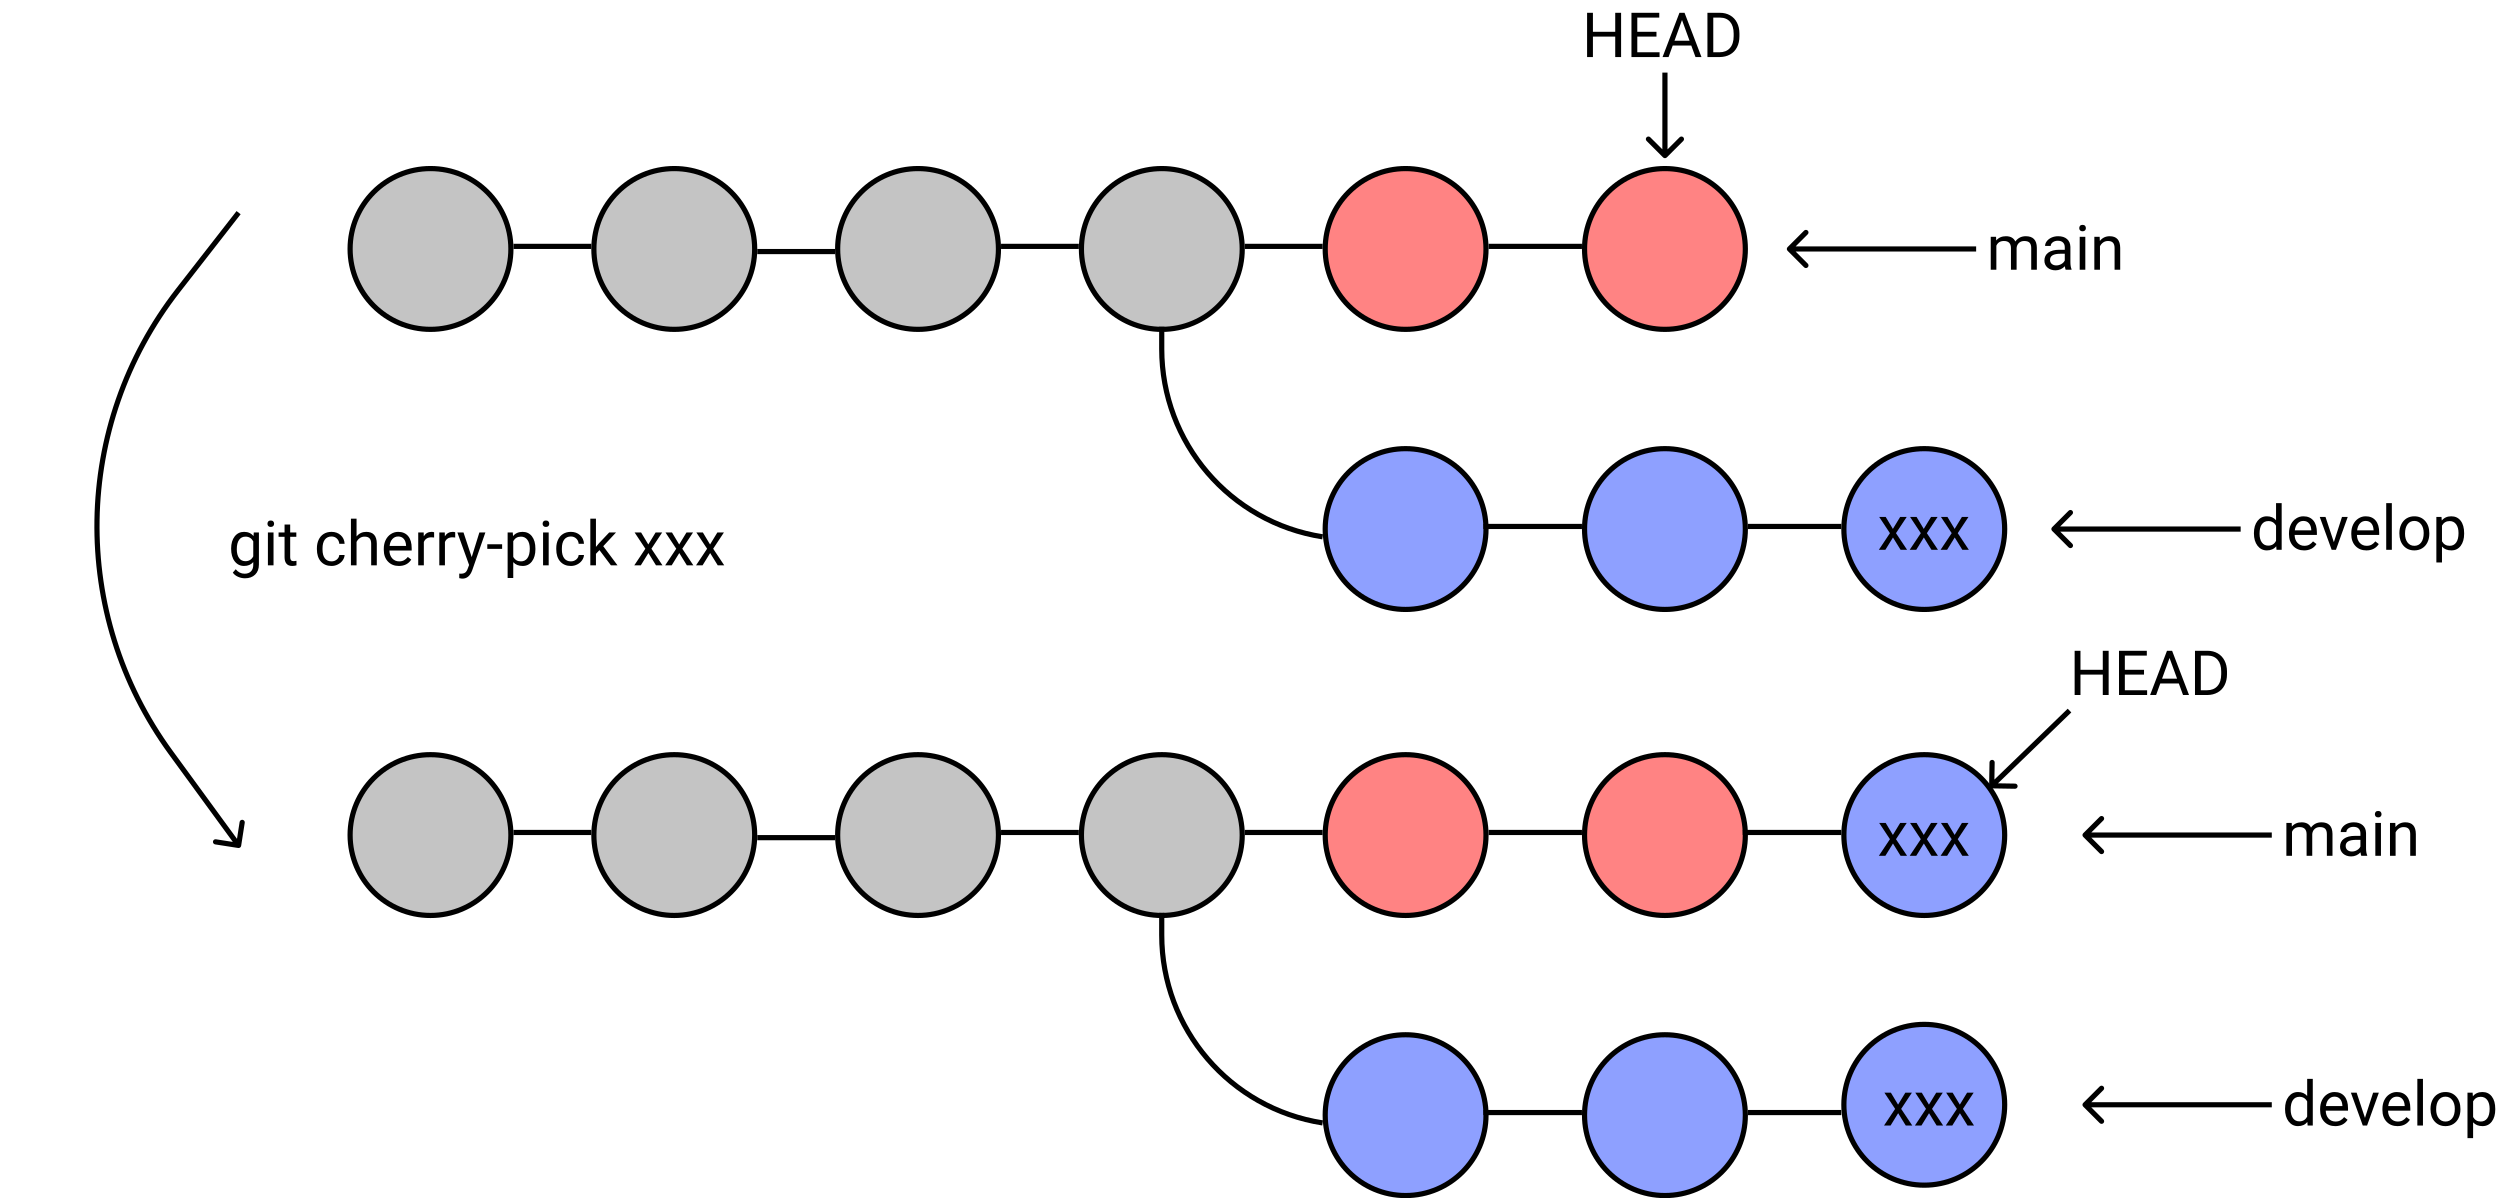 <svg width="482" height="231" viewBox="0 0 482 231" fill="none" xmlns="http://www.w3.org/2000/svg">
<circle cx="83" cy="161" r="15.5" fill="#C4C4C4" stroke="black"/>
<circle cx="224" cy="161" r="15.5" fill="#C4C4C4" stroke="black"/>
<circle cx="177" cy="161" r="15.5" fill="#C4C4C4" stroke="black"/>
<circle cx="130" cy="161" r="15.5" fill="#C4C4C4" stroke="black"/>
<circle cx="271" cy="161" r="15.5" fill="#FF8383" stroke="black"/>
<circle cx="321" cy="161" r="15.5" fill="#FF8383" stroke="black"/>
<line x1="99" y1="160.5" x2="114" y2="160.5" stroke="black"/>
<line x1="161" y1="161.5" x2="146" y2="161.5" stroke="black"/>
<line x1="193" y1="160.5" x2="208" y2="160.5" stroke="black"/>
<line x1="240" y1="160.5" x2="255" y2="160.5" stroke="black"/>
<line x1="287" y1="160.5" x2="305" y2="160.5" stroke="black"/>
<circle cx="271" cy="215" r="15.5" fill="#8EA0FF" stroke="black"/>
<circle cx="371" cy="213" r="15.5" fill="#8EA0FF" stroke="black"/>
<circle cx="371" cy="161" r="15.5" fill="#8EA0FF" stroke="black"/>
<circle cx="321" cy="215" r="15.5" fill="#8EA0FF" stroke="black"/>
<path d="M223.982 176L223.982 180.279C223.982 198.347 237.147 213.721 255 216.5V216.5" stroke="black"/>
<line x1="286" y1="214.5" x2="305" y2="214.5" stroke="black"/>
<line x1="337" y1="214.5" x2="355" y2="214.5" stroke="black"/>
<circle cx="83" cy="48" r="15.5" fill="#C4C4C4" stroke="black"/>
<circle cx="224" cy="48" r="15.5" fill="#C4C4C4" stroke="black"/>
<circle cx="177" cy="48" r="15.5" fill="#C4C4C4" stroke="black"/>
<circle cx="130" cy="48" r="15.5" fill="#C4C4C4" stroke="black"/>
<circle cx="271" cy="48" r="15.5" fill="#FF8383" stroke="black"/>
<circle cx="321" cy="48" r="15.5" fill="#FF8383" stroke="black"/>
<line x1="99" y1="47.5" x2="114" y2="47.5" stroke="black"/>
<line x1="161" y1="48.5" x2="146" y2="48.5" stroke="black"/>
<line x1="193" y1="47.5" x2="208" y2="47.5" stroke="black"/>
<line x1="240" y1="47.5" x2="255" y2="47.5" stroke="black"/>
<line x1="287" y1="47.5" x2="305" y2="47.5" stroke="black"/>
<circle cx="271" cy="102" r="15.5" fill="#8EA0FF" stroke="black"/>
<circle cx="371" cy="102" r="15.5" fill="#8EA0FF" stroke="black"/>
<circle cx="321" cy="102" r="15.5" fill="#8EA0FF" stroke="black"/>
<path d="M223.982 63L223.982 67.279C223.982 85.347 237.147 100.721 255 103.5V103.5" stroke="black"/>
<line x1="286" y1="101.5" x2="305" y2="101.5" stroke="black"/>
<line x1="337" y1="101.5" x2="355" y2="101.5" stroke="black"/>
<path d="M34.335 55.962L33.941 55.654L33.941 55.654L34.335 55.962ZM32.929 145.099L33.333 144.804L33.333 144.804L32.929 145.099ZM45.923 163.494C46.196 163.537 46.452 163.35 46.494 163.077L47.188 158.631C47.23 158.358 47.043 158.102 46.77 158.06C46.498 158.017 46.242 158.204 46.199 158.477L45.583 162.429L41.631 161.813C41.358 161.77 41.102 161.957 41.06 162.229C41.017 162.502 41.204 162.758 41.477 162.801L45.923 163.494ZM45.606 40.693L33.941 55.654L34.729 56.269L46.394 41.307L45.606 40.693ZM32.526 145.394L45.596 163.295L46.404 162.705L33.333 144.804L32.526 145.394ZM33.941 55.654C13.482 81.895 12.904 118.521 32.526 145.394L33.333 144.804C13.975 118.292 14.545 82.158 34.729 56.269L33.941 55.654Z" fill="black"/>
<path d="M44.562 105.777C44.562 104.789 44.791 104.004 45.248 103.422C45.705 102.836 46.31 102.543 47.065 102.543C47.838 102.543 48.441 102.816 48.875 103.363L48.928 102.66H49.918V108.848C49.918 109.668 49.674 110.314 49.185 110.787C48.701 111.26 48.049 111.496 47.228 111.496C46.772 111.496 46.324 111.398 45.887 111.203C45.449 111.008 45.115 110.74 44.885 110.4L45.447 109.75C45.912 110.324 46.48 110.611 47.152 110.611C47.68 110.611 48.09 110.463 48.383 110.166C48.68 109.869 48.828 109.451 48.828 108.912V108.367C48.395 108.867 47.803 109.117 47.053 109.117C46.31 109.117 45.709 108.818 45.248 108.221C44.791 107.623 44.562 106.809 44.562 105.777ZM45.652 105.9C45.652 106.615 45.799 107.178 46.092 107.588C46.385 107.994 46.795 108.197 47.322 108.197C48.006 108.197 48.508 107.887 48.828 107.266V104.371C48.496 103.766 47.998 103.463 47.334 103.463C46.807 103.463 46.395 103.668 46.098 104.078C45.801 104.488 45.652 105.096 45.652 105.9ZM52.736 109H51.652V102.66H52.736V109ZM51.565 100.979C51.565 100.803 51.617 100.654 51.723 100.533C51.832 100.412 51.992 100.352 52.203 100.352C52.414 100.352 52.574 100.412 52.684 100.533C52.793 100.654 52.848 100.803 52.848 100.979C52.848 101.154 52.793 101.301 52.684 101.418C52.574 101.535 52.414 101.594 52.203 101.594C51.992 101.594 51.832 101.535 51.723 101.418C51.617 101.301 51.565 101.154 51.565 100.979ZM55.947 101.125V102.66H57.131V103.498H55.947V107.43C55.947 107.684 56 107.875 56.105 108.004C56.211 108.129 56.391 108.191 56.645 108.191C56.77 108.191 56.941 108.168 57.16 108.121V109C56.875 109.078 56.598 109.117 56.328 109.117C55.844 109.117 55.478 108.971 55.232 108.678C54.986 108.385 54.863 107.969 54.863 107.43V103.498H53.709V102.66H54.863V101.125H55.947ZM63.922 108.232C64.309 108.232 64.647 108.115 64.936 107.881C65.225 107.646 65.385 107.354 65.416 107.002H66.441C66.422 107.365 66.297 107.711 66.066 108.039C65.836 108.367 65.527 108.629 65.141 108.824C64.758 109.02 64.352 109.117 63.922 109.117C63.059 109.117 62.371 108.83 61.859 108.256C61.352 107.678 61.098 106.889 61.098 105.889V105.707C61.098 105.09 61.211 104.541 61.438 104.061C61.664 103.58 61.988 103.207 62.41 102.941C62.836 102.676 63.338 102.543 63.916 102.543C64.627 102.543 65.217 102.756 65.686 103.182C66.158 103.607 66.41 104.16 66.441 104.84H65.416C65.385 104.43 65.228 104.094 64.947 103.832C64.67 103.566 64.326 103.434 63.916 103.434C63.365 103.434 62.938 103.633 62.633 104.031C62.332 104.426 62.182 104.998 62.182 105.748V105.953C62.182 106.684 62.332 107.246 62.633 107.641C62.934 108.035 63.363 108.232 63.922 108.232ZM68.744 103.428C69.225 102.838 69.85 102.543 70.619 102.543C71.959 102.543 72.635 103.299 72.647 104.811V109H71.562V104.805C71.559 104.348 71.453 104.01 71.246 103.791C71.043 103.572 70.725 103.463 70.291 103.463C69.939 103.463 69.631 103.557 69.365 103.744C69.1 103.932 68.893 104.178 68.744 104.482V109H67.66V100H68.744V103.428ZM76.9 109.117C76.041 109.117 75.342 108.836 74.803 108.273C74.264 107.707 73.994 106.951 73.994 106.006V105.807C73.994 105.178 74.113 104.617 74.352 104.125C74.594 103.629 74.93 103.242 75.359 102.965C75.793 102.684 76.262 102.543 76.766 102.543C77.59 102.543 78.231 102.814 78.688 103.357C79.144 103.9 79.373 104.678 79.373 105.689V106.141H75.078C75.094 106.766 75.275 107.271 75.623 107.658C75.975 108.041 76.42 108.232 76.959 108.232C77.342 108.232 77.666 108.154 77.932 107.998C78.197 107.842 78.43 107.635 78.629 107.377L79.291 107.893C78.76 108.709 77.963 109.117 76.9 109.117ZM76.766 103.434C76.328 103.434 75.961 103.594 75.664 103.914C75.367 104.23 75.184 104.676 75.113 105.25H78.289V105.168C78.258 104.617 78.109 104.191 77.844 103.891C77.578 103.586 77.219 103.434 76.766 103.434ZM83.697 103.633C83.533 103.605 83.356 103.592 83.164 103.592C82.453 103.592 81.971 103.895 81.717 104.5V109H80.633V102.66H81.688L81.705 103.393C82.061 102.826 82.564 102.543 83.217 102.543C83.428 102.543 83.588 102.57 83.697 102.625V103.633ZM87.764 103.633C87.6 103.605 87.422 103.592 87.231 103.592C86.519 103.592 86.037 103.895 85.783 104.5V109H84.699V102.66H85.754L85.772 103.393C86.127 102.826 86.631 102.543 87.283 102.543C87.494 102.543 87.654 102.57 87.764 102.625V103.633ZM90.945 107.412L92.422 102.66H93.582L91.033 109.979C90.639 111.033 90.012 111.561 89.152 111.561L88.947 111.543L88.543 111.467V110.588L88.836 110.611C89.203 110.611 89.488 110.537 89.691 110.389C89.898 110.24 90.068 109.969 90.201 109.574L90.441 108.93L88.18 102.66H89.363L90.945 107.412ZM96.811 105.818H93.951V104.934H96.811V105.818ZM103.227 105.9C103.227 106.865 103.006 107.643 102.564 108.232C102.123 108.822 101.525 109.117 100.771 109.117C100.002 109.117 99.397 108.873 98.955 108.385V111.438H97.871V102.66H98.861L98.914 103.363C99.356 102.816 99.969 102.543 100.754 102.543C101.516 102.543 102.117 102.83 102.559 103.404C103.004 103.979 103.227 104.777 103.227 105.801V105.9ZM102.143 105.777C102.143 105.062 101.99 104.498 101.686 104.084C101.381 103.67 100.963 103.463 100.432 103.463C99.775 103.463 99.283 103.754 98.955 104.336V107.365C99.279 107.943 99.775 108.232 100.443 108.232C100.963 108.232 101.375 108.027 101.68 107.617C101.988 107.203 102.143 106.59 102.143 105.777ZM105.787 109H104.703V102.66H105.787V109ZM104.615 100.979C104.615 100.803 104.668 100.654 104.773 100.533C104.883 100.412 105.043 100.352 105.254 100.352C105.465 100.352 105.625 100.412 105.734 100.533C105.844 100.654 105.898 100.803 105.898 100.979C105.898 101.154 105.844 101.301 105.734 101.418C105.625 101.535 105.465 101.594 105.254 101.594C105.043 101.594 104.883 101.535 104.773 101.418C104.668 101.301 104.615 101.154 104.615 100.979ZM110.07 108.232C110.457 108.232 110.795 108.115 111.084 107.881C111.373 107.646 111.533 107.354 111.564 107.002H112.59C112.57 107.365 112.445 107.711 112.215 108.039C111.984 108.367 111.676 108.629 111.289 108.824C110.906 109.02 110.5 109.117 110.07 109.117C109.207 109.117 108.52 108.83 108.008 108.256C107.5 107.678 107.246 106.889 107.246 105.889V105.707C107.246 105.09 107.359 104.541 107.586 104.061C107.812 103.58 108.137 103.207 108.559 102.941C108.984 102.676 109.486 102.543 110.064 102.543C110.775 102.543 111.365 102.756 111.834 103.182C112.307 103.607 112.559 104.16 112.59 104.84H111.564C111.533 104.43 111.377 104.094 111.096 103.832C110.818 103.566 110.475 103.434 110.064 103.434C109.514 103.434 109.086 103.633 108.781 104.031C108.48 104.426 108.33 104.998 108.33 105.748V105.953C108.33 106.684 108.48 107.246 108.781 107.641C109.082 108.035 109.512 108.232 110.07 108.232ZM115.578 106.064L114.898 106.773V109H113.814V100H114.898V105.443L115.479 104.746L117.453 102.66H118.771L116.305 105.309L119.059 109H117.787L115.578 106.064ZM124.994 104.975L126.4 102.66H127.666L125.592 105.795L127.73 109H126.477L125.012 106.627L123.547 109H122.287L124.426 105.795L122.352 102.66H123.605L124.994 104.975ZM130.947 104.975L132.354 102.66H133.619L131.545 105.795L133.684 109H132.43L130.965 106.627L129.5 109H128.24L130.379 105.795L128.305 102.66H129.559L130.947 104.975ZM136.9 104.975L138.307 102.66H139.572L137.498 105.795L139.637 109H138.383L136.918 106.627L135.453 109H134.193L136.332 105.795L134.258 102.66H135.512L136.9 104.975Z" fill="black"/>
<path d="M344.646 47.646C344.451 47.842 344.451 48.158 344.646 48.354L347.828 51.535C348.024 51.731 348.34 51.731 348.536 51.535C348.731 51.34 348.731 51.024 348.536 50.828L345.707 48L348.536 45.172C348.731 44.976 348.731 44.66 348.536 44.465C348.34 44.269 348.024 44.269 347.828 44.465L344.646 47.646ZM381 47.5L345 47.5L345 48.5L381 48.5L381 47.5Z" fill="black"/>
<path d="M384.84 45.66L384.869 46.363C385.334 45.816 385.961 45.543 386.75 45.543C387.637 45.543 388.24 45.883 388.561 46.562C388.771 46.258 389.045 46.012 389.381 45.824C389.721 45.637 390.121 45.543 390.582 45.543C391.973 45.543 392.68 46.279 392.703 47.752V52H391.619V47.816C391.619 47.363 391.516 47.025 391.309 46.803C391.102 46.576 390.754 46.463 390.266 46.463C389.863 46.463 389.529 46.584 389.264 46.826C388.998 47.065 388.844 47.387 388.801 47.793V52H387.711V47.846C387.711 46.924 387.26 46.463 386.357 46.463C385.646 46.463 385.16 46.766 384.898 47.371V52H383.814V45.66H384.84ZM398.258 52C398.195 51.875 398.145 51.652 398.105 51.332C397.602 51.855 397 52.117 396.301 52.117C395.676 52.117 395.162 51.941 394.76 51.59C394.361 51.234 394.162 50.785 394.162 50.242C394.162 49.582 394.412 49.07 394.912 48.707C395.416 48.34 396.123 48.156 397.033 48.156H398.088V47.658C398.088 47.279 397.975 46.978 397.748 46.756C397.521 46.529 397.188 46.416 396.746 46.416C396.359 46.416 396.035 46.514 395.773 46.709C395.512 46.904 395.381 47.141 395.381 47.418H394.291C394.291 47.102 394.402 46.797 394.625 46.504C394.852 46.207 395.156 45.973 395.539 45.801C395.926 45.629 396.35 45.543 396.811 45.543C397.541 45.543 398.113 45.727 398.527 46.094C398.941 46.457 399.156 46.959 399.172 47.6V50.518C399.172 51.1 399.246 51.562 399.395 51.906V52H398.258ZM396.459 51.174C396.799 51.174 397.121 51.086 397.426 50.91C397.73 50.734 397.951 50.506 398.088 50.225V48.924H397.238C395.91 48.924 395.246 49.312 395.246 50.09C395.246 50.43 395.359 50.695 395.586 50.887C395.812 51.078 396.104 51.174 396.459 51.174ZM402.049 52H400.965V45.66H402.049V52ZM400.877 43.978C400.877 43.803 400.93 43.654 401.035 43.533C401.145 43.412 401.305 43.352 401.516 43.352C401.727 43.352 401.887 43.412 401.996 43.533C402.105 43.654 402.16 43.803 402.16 43.978C402.16 44.154 402.105 44.301 401.996 44.418C401.887 44.535 401.727 44.594 401.516 44.594C401.305 44.594 401.145 44.535 401.035 44.418C400.93 44.301 400.877 44.154 400.877 43.978ZM404.814 45.66L404.85 46.457C405.334 45.848 405.967 45.543 406.748 45.543C408.088 45.543 408.764 46.299 408.775 47.81V52H407.691V47.805C407.688 47.348 407.582 47.01 407.375 46.791C407.172 46.572 406.854 46.463 406.42 46.463C406.068 46.463 405.76 46.557 405.494 46.744C405.229 46.932 405.021 47.178 404.873 47.482V52H403.789V45.66H404.814Z" fill="black"/>
<path d="M395.646 101.646C395.451 101.842 395.451 102.158 395.646 102.354L398.828 105.536C399.024 105.731 399.34 105.731 399.536 105.536C399.731 105.34 399.731 105.024 399.536 104.828L396.707 102L399.536 99.172C399.731 98.976 399.731 98.66 399.536 98.465C399.34 98.269 399.024 98.269 398.828 98.465L395.646 101.646ZM432 101.5L396 101.5L396 102.5L432 102.5L432 101.5Z" fill="black"/>
<path d="M434.557 102.777C434.557 101.805 434.787 101.023 435.248 100.434C435.709 99.84 436.312 99.543 437.059 99.543C437.801 99.543 438.389 99.797 438.822 100.305V97H439.906V106H438.91L438.857 105.32C438.424 105.852 437.82 106.117 437.047 106.117C436.312 106.117 435.713 105.816 435.248 105.215C434.787 104.613 434.557 103.828 434.557 102.859V102.777ZM435.641 102.9C435.641 103.619 435.789 104.182 436.086 104.588C436.383 104.994 436.793 105.197 437.316 105.197C438.004 105.197 438.506 104.889 438.822 104.271V101.359C438.498 100.762 438 100.463 437.328 100.463C436.797 100.463 436.383 100.668 436.086 101.078C435.789 101.488 435.641 102.096 435.641 102.9ZM444.225 106.117C443.365 106.117 442.666 105.836 442.127 105.273C441.588 104.707 441.318 103.951 441.318 103.006V102.807C441.318 102.178 441.438 101.617 441.676 101.125C441.918 100.629 442.254 100.242 442.684 99.965C443.117 99.684 443.586 99.543 444.09 99.543C444.914 99.543 445.555 99.814 446.012 100.357C446.469 100.9 446.697 101.678 446.697 102.689V103.141H442.402C442.418 103.766 442.6 104.271 442.947 104.658C443.299 105.041 443.744 105.232 444.283 105.232C444.666 105.232 444.99 105.154 445.256 104.998C445.521 104.842 445.754 104.635 445.953 104.377L446.615 104.893C446.084 105.709 445.287 106.117 444.225 106.117ZM444.09 100.434C443.652 100.434 443.285 100.594 442.988 100.914C442.691 101.23 442.508 101.676 442.438 102.25H445.613V102.168C445.582 101.617 445.434 101.191 445.168 100.891C444.902 100.586 444.543 100.434 444.09 100.434ZM449.967 104.529L451.537 99.66H452.645L450.371 106H449.545L447.248 99.66H448.355L449.967 104.529ZM456.236 106.117C455.377 106.117 454.678 105.836 454.139 105.273C453.6 104.707 453.33 103.951 453.33 103.006V102.807C453.33 102.178 453.449 101.617 453.688 101.125C453.93 100.629 454.266 100.242 454.695 99.965C455.129 99.684 455.598 99.543 456.102 99.543C456.926 99.543 457.566 99.814 458.023 100.357C458.48 100.9 458.709 101.678 458.709 102.689V103.141H454.414C454.43 103.766 454.611 104.271 454.959 104.658C455.311 105.041 455.756 105.232 456.295 105.232C456.678 105.232 457.002 105.154 457.268 104.998C457.533 104.842 457.766 104.635 457.965 104.377L458.627 104.893C458.096 105.709 457.299 106.117 456.236 106.117ZM456.102 100.434C455.664 100.434 455.297 100.594 455 100.914C454.703 101.23 454.52 101.676 454.449 102.25H457.625V102.168C457.594 101.617 457.445 101.191 457.18 100.891C456.914 100.586 456.555 100.434 456.102 100.434ZM461.146 106H460.062V97H461.146V106ZM462.6 102.771C462.6 102.15 462.721 101.592 462.963 101.096C463.209 100.6 463.549 100.217 463.982 99.947C464.42 99.678 464.918 99.543 465.477 99.543C466.34 99.543 467.037 99.842 467.568 100.439C468.104 101.037 468.371 101.832 468.371 102.824V102.9C468.371 103.518 468.252 104.072 468.014 104.564C467.779 105.053 467.441 105.434 467 105.707C466.562 105.98 466.059 106.117 465.488 106.117C464.629 106.117 463.932 105.818 463.396 105.221C462.865 104.623 462.6 103.832 462.6 102.848V102.771ZM463.689 102.9C463.689 103.604 463.852 104.168 464.176 104.594C464.504 105.02 464.941 105.232 465.488 105.232C466.039 105.232 466.477 105.018 466.801 104.588C467.125 104.154 467.287 103.549 467.287 102.771C467.287 102.076 467.121 101.514 466.789 101.084C466.461 100.65 466.023 100.434 465.477 100.434C464.941 100.434 464.51 100.646 464.182 101.072C463.854 101.498 463.689 102.107 463.689 102.9ZM475.086 102.9C475.086 103.865 474.865 104.643 474.424 105.232C473.982 105.822 473.385 106.117 472.631 106.117C471.861 106.117 471.256 105.873 470.814 105.385V108.438H469.73V99.66H470.721L470.773 100.363C471.215 99.816 471.828 99.543 472.613 99.543C473.375 99.543 473.977 99.83 474.418 100.404C474.863 100.979 475.086 101.777 475.086 102.801V102.9ZM474.002 102.777C474.002 102.062 473.85 101.498 473.545 101.084C473.24 100.67 472.822 100.463 472.291 100.463C471.635 100.463 471.143 100.754 470.814 101.336V104.365C471.139 104.943 471.635 105.232 472.303 105.232C472.822 105.232 473.234 105.027 473.539 104.617C473.848 104.203 474.002 103.59 474.002 102.777Z" fill="black"/>
<path d="M401.646 160.646C401.451 160.842 401.451 161.158 401.646 161.354L404.828 164.536C405.024 164.731 405.34 164.731 405.536 164.536C405.731 164.34 405.731 164.024 405.536 163.828L402.707 161L405.536 158.172C405.731 157.976 405.731 157.66 405.536 157.464C405.34 157.269 405.024 157.269 404.828 157.464L401.646 160.646ZM438 160.5L402 160.5L402 161.5L438 161.5L438 160.5Z" fill="black"/>
<path d="M441.84 158.66L441.869 159.363C442.334 158.816 442.961 158.543 443.75 158.543C444.637 158.543 445.24 158.883 445.561 159.562C445.771 159.258 446.045 159.012 446.381 158.824C446.721 158.637 447.121 158.543 447.582 158.543C448.973 158.543 449.68 159.279 449.703 160.752V165H448.619V160.816C448.619 160.363 448.516 160.025 448.309 159.803C448.102 159.576 447.754 159.463 447.266 159.463C446.863 159.463 446.529 159.584 446.264 159.826C445.998 160.064 445.844 160.387 445.801 160.793V165H444.711V160.846C444.711 159.924 444.26 159.463 443.357 159.463C442.646 159.463 442.16 159.766 441.898 160.371V165H440.814V158.66H441.84ZM455.258 165C455.195 164.875 455.145 164.652 455.105 164.332C454.602 164.855 454 165.117 453.301 165.117C452.676 165.117 452.162 164.941 451.76 164.59C451.361 164.234 451.162 163.785 451.162 163.242C451.162 162.582 451.412 162.07 451.912 161.707C452.416 161.34 453.123 161.156 454.033 161.156H455.088V160.658C455.088 160.279 454.975 159.979 454.748 159.756C454.521 159.529 454.188 159.416 453.746 159.416C453.359 159.416 453.035 159.514 452.773 159.709C452.512 159.904 452.381 160.141 452.381 160.418H451.291C451.291 160.102 451.402 159.797 451.625 159.504C451.852 159.207 452.156 158.973 452.539 158.801C452.926 158.629 453.35 158.543 453.811 158.543C454.541 158.543 455.113 158.727 455.527 159.094C455.941 159.457 456.156 159.959 456.172 160.6V163.518C456.172 164.1 456.246 164.562 456.395 164.906V165H455.258ZM453.459 164.174C453.799 164.174 454.121 164.086 454.426 163.91C454.73 163.734 454.951 163.506 455.088 163.225V161.924H454.238C452.91 161.924 452.246 162.312 452.246 163.09C452.246 163.43 452.359 163.695 452.586 163.887C452.812 164.078 453.104 164.174 453.459 164.174ZM459.049 165H457.965V158.66H459.049V165ZM457.877 156.979C457.877 156.803 457.93 156.654 458.035 156.533C458.145 156.412 458.305 156.352 458.516 156.352C458.727 156.352 458.887 156.412 458.996 156.533C459.105 156.654 459.16 156.803 459.16 156.979C459.16 157.154 459.105 157.301 458.996 157.418C458.887 157.535 458.727 157.594 458.516 157.594C458.305 157.594 458.145 157.535 458.035 157.418C457.93 157.301 457.877 157.154 457.877 156.979ZM461.814 158.66L461.85 159.457C462.334 158.848 462.967 158.543 463.748 158.543C465.088 158.543 465.764 159.299 465.775 160.811V165H464.691V160.805C464.688 160.348 464.582 160.01 464.375 159.791C464.172 159.572 463.854 159.463 463.42 159.463C463.068 159.463 462.76 159.557 462.494 159.744C462.229 159.932 462.021 160.178 461.873 160.482V165H460.789V158.66H461.814Z" fill="black"/>
<path d="M401.646 212.646C401.451 212.842 401.451 213.158 401.646 213.354L404.828 216.536C405.024 216.731 405.34 216.731 405.536 216.536C405.731 216.34 405.731 216.024 405.536 215.828L402.707 213L405.536 210.172C405.731 209.976 405.731 209.66 405.536 209.464C405.34 209.269 405.024 209.269 404.828 209.464L401.646 212.646ZM438 212.5L402 212.5L402 213.5L438 213.5L438 212.5Z" fill="black"/>
<path d="M440.557 213.777C440.557 212.805 440.787 212.023 441.248 211.434C441.709 210.84 442.312 210.543 443.059 210.543C443.801 210.543 444.389 210.797 444.822 211.305V208H445.906V217H444.91L444.857 216.32C444.424 216.852 443.82 217.117 443.047 217.117C442.312 217.117 441.713 216.816 441.248 216.215C440.787 215.613 440.557 214.828 440.557 213.859V213.777ZM441.641 213.9C441.641 214.619 441.789 215.182 442.086 215.588C442.383 215.994 442.793 216.197 443.316 216.197C444.004 216.197 444.506 215.889 444.822 215.271V212.359C444.498 211.762 444 211.463 443.328 211.463C442.797 211.463 442.383 211.668 442.086 212.078C441.789 212.488 441.641 213.096 441.641 213.9ZM450.225 217.117C449.365 217.117 448.666 216.836 448.127 216.273C447.588 215.707 447.318 214.951 447.318 214.006V213.807C447.318 213.178 447.438 212.617 447.676 212.125C447.918 211.629 448.254 211.242 448.684 210.965C449.117 210.684 449.586 210.543 450.09 210.543C450.914 210.543 451.555 210.814 452.012 211.357C452.469 211.9 452.697 212.678 452.697 213.689V214.141H448.402C448.418 214.766 448.6 215.271 448.947 215.658C449.299 216.041 449.744 216.232 450.283 216.232C450.666 216.232 450.99 216.154 451.256 215.998C451.521 215.842 451.754 215.635 451.953 215.377L452.615 215.893C452.084 216.709 451.287 217.117 450.225 217.117ZM450.09 211.434C449.652 211.434 449.285 211.594 448.988 211.914C448.691 212.23 448.508 212.676 448.438 213.25H451.613V213.168C451.582 212.617 451.434 212.191 451.168 211.891C450.902 211.586 450.543 211.434 450.09 211.434ZM455.967 215.529L457.537 210.66H458.645L456.371 217H455.545L453.248 210.66H454.355L455.967 215.529ZM462.236 217.117C461.377 217.117 460.678 216.836 460.139 216.273C459.6 215.707 459.33 214.951 459.33 214.006V213.807C459.33 213.178 459.449 212.617 459.688 212.125C459.93 211.629 460.266 211.242 460.695 210.965C461.129 210.684 461.598 210.543 462.102 210.543C462.926 210.543 463.566 210.814 464.023 211.357C464.48 211.9 464.709 212.678 464.709 213.689V214.141H460.414C460.43 214.766 460.611 215.271 460.959 215.658C461.311 216.041 461.756 216.232 462.295 216.232C462.678 216.232 463.002 216.154 463.268 215.998C463.533 215.842 463.766 215.635 463.965 215.377L464.627 215.893C464.096 216.709 463.299 217.117 462.236 217.117ZM462.102 211.434C461.664 211.434 461.297 211.594 461 211.914C460.703 212.23 460.52 212.676 460.449 213.25H463.625V213.168C463.594 212.617 463.445 212.191 463.18 211.891C462.914 211.586 462.555 211.434 462.102 211.434ZM467.146 217H466.062V208H467.146V217ZM468.6 213.771C468.6 213.15 468.721 212.592 468.963 212.096C469.209 211.6 469.549 211.217 469.982 210.947C470.42 210.678 470.918 210.543 471.477 210.543C472.34 210.543 473.037 210.842 473.568 211.439C474.104 212.037 474.371 212.832 474.371 213.824V213.9C474.371 214.518 474.252 215.072 474.014 215.564C473.779 216.053 473.441 216.434 473 216.707C472.562 216.98 472.059 217.117 471.488 217.117C470.629 217.117 469.932 216.818 469.396 216.221C468.865 215.623 468.6 214.832 468.6 213.848V213.771ZM469.689 213.9C469.689 214.604 469.852 215.168 470.176 215.594C470.504 216.02 470.941 216.232 471.488 216.232C472.039 216.232 472.477 216.018 472.801 215.588C473.125 215.154 473.287 214.549 473.287 213.771C473.287 213.076 473.121 212.514 472.789 212.084C472.461 211.65 472.023 211.434 471.477 211.434C470.941 211.434 470.51 211.646 470.182 212.072C469.854 212.498 469.689 213.107 469.689 213.9ZM481.086 213.9C481.086 214.865 480.865 215.643 480.424 216.232C479.982 216.822 479.385 217.117 478.631 217.117C477.861 217.117 477.256 216.873 476.814 216.385V219.438H475.73V210.66H476.721L476.773 211.363C477.215 210.816 477.828 210.543 478.613 210.543C479.375 210.543 479.977 210.83 480.418 211.404C480.863 211.979 481.086 212.777 481.086 213.801V213.9ZM480.002 213.777C480.002 213.062 479.85 212.498 479.545 212.084C479.24 211.67 478.822 211.463 478.291 211.463C477.635 211.463 477.143 211.754 476.814 212.336V215.365C477.139 215.943 477.635 216.232 478.303 216.232C478.822 216.232 479.234 216.027 479.539 215.617C479.848 215.203 480.002 214.59 480.002 213.777Z" fill="black"/>
<line x1="336" y1="160.5" x2="355" y2="160.5" stroke="black"/>
<path d="M365.947 212.975L367.354 210.66H368.619L366.545 213.795L368.684 217H367.43L365.965 214.627L364.5 217H363.24L365.379 213.795L363.305 210.66H364.559L365.947 212.975ZM371.9 212.975L373.307 210.66H374.572L372.498 213.795L374.637 217H373.383L371.918 214.627L370.453 217H369.193L371.332 213.795L369.258 210.66H370.512L371.9 212.975ZM377.854 212.975L379.26 210.66H380.525L378.451 213.795L380.59 217H379.336L377.871 214.627L376.406 217H375.146L377.285 213.795L375.211 210.66H376.465L377.854 212.975Z" fill="black"/>
<path d="M364.947 160.975L366.354 158.66H367.619L365.545 161.795L367.684 165H366.43L364.965 162.627L363.5 165H362.24L364.379 161.795L362.305 158.66H363.559L364.947 160.975ZM370.9 160.975L372.307 158.66H373.572L371.498 161.795L373.637 165H372.383L370.918 162.627L369.453 165H368.193L370.332 161.795L368.258 158.66H369.512L370.9 160.975ZM376.854 160.975L378.26 158.66H379.525L377.451 161.795L379.59 165H378.336L376.871 162.627L375.406 165H374.146L376.285 161.795L374.211 158.66H375.465L376.854 160.975Z" fill="black"/>
<path d="M364.947 101.975L366.354 99.66H367.619L365.545 102.795L367.684 106H366.43L364.965 103.627L363.5 106H362.24L364.379 102.795L362.305 99.66H363.559L364.947 101.975ZM370.9 101.975L372.307 99.66H373.572L371.498 102.795L373.637 106H372.383L370.918 103.627L369.453 106H368.193L370.332 102.795L368.258 99.66H369.512L370.9 101.975ZM376.854 101.975L378.26 99.66H379.525L377.451 102.795L379.59 106H378.336L376.871 103.627L375.406 106H374.146L376.285 102.795L374.211 99.66H375.465L376.854 101.975Z" fill="black"/>
<path d="M320.646 30.354C320.842 30.549 321.158 30.549 321.354 30.354L324.536 27.172C324.731 26.976 324.731 26.66 324.536 26.465C324.34 26.269 324.024 26.269 323.828 26.465L321 29.293L318.172 26.465C317.976 26.269 317.66 26.269 317.464 26.465C317.269 26.66 317.269 26.976 317.464 27.172L320.646 30.354ZM320.5 14L320.5 30L321.5 30L321.5 14L320.5 14Z" fill="black"/>
<path d="M312.547 11H311.416V7.057H307.115V11H305.99V2.469H307.115V6.137H311.416V2.469H312.547V11ZM319.367 7.057H315.67V10.08H319.965V11H314.545V2.469H319.906V3.395H315.67V6.137H319.367V7.057ZM326.076 8.773H322.502L321.699 11H320.539L323.797 2.469H324.781L328.045 11H326.891L326.076 8.773ZM322.842 7.848H325.742L324.289 3.857L322.842 7.848ZM329.193 11V2.469H331.602C332.344 2.469 333 2.633 333.57 2.961C334.141 3.289 334.58 3.756 334.889 4.361C335.201 4.967 335.359 5.662 335.363 6.447V6.992C335.363 7.797 335.207 8.502 334.895 9.107C334.586 9.713 334.143 10.178 333.564 10.502C332.99 10.826 332.32 10.992 331.555 11H329.193ZM330.318 3.395V10.08H331.502C332.369 10.08 333.043 9.811 333.523 9.271C334.008 8.732 334.25 7.965 334.25 6.969V6.471C334.25 5.502 334.021 4.75 333.564 4.215C333.111 3.676 332.467 3.402 331.631 3.395H330.318Z" fill="black"/>
<path d="M383.5 151.492C383.495 151.768 383.715 151.995 383.992 152L388.491 152.076C388.767 152.081 388.995 151.861 388.999 151.585C389.004 151.309 388.784 151.081 388.508 151.076L384.508 151.009L384.576 147.009C384.581 146.733 384.361 146.505 384.085 146.501C383.809 146.496 383.581 146.716 383.576 146.992L383.5 151.492ZM398.652 136.641L383.652 151.141L384.348 151.859L399.348 137.359L398.652 136.641Z" fill="black"/>
<path d="M406.547 134H405.416V130.057H401.115V134H399.99V125.469H401.115V129.137H405.416V125.469H406.547V134ZM413.367 130.057H409.67V133.08H413.965V134H408.545V125.469H413.906V126.395H409.67V129.137H413.367V130.057ZM420.076 131.773H416.502L415.699 134H414.539L417.797 125.469H418.781L422.045 134H420.891L420.076 131.773ZM416.842 130.848H419.742L418.289 126.857L416.842 130.848ZM423.193 134V125.469H425.602C426.344 125.469 427 125.633 427.57 125.961C428.141 126.289 428.58 126.756 428.889 127.361C429.201 127.967 429.359 128.662 429.363 129.447V129.992C429.363 130.797 429.207 131.502 428.895 132.107C428.586 132.713 428.143 133.178 427.564 133.502C426.99 133.826 426.32 133.992 425.555 134H423.193ZM424.318 126.395V133.08H425.502C426.369 133.08 427.043 132.811 427.523 132.271C428.008 131.732 428.25 130.965 428.25 129.969V129.471C428.25 128.502 428.021 127.75 427.564 127.215C427.111 126.676 426.467 126.402 425.631 126.395H424.318Z" fill="black"/>
</svg>
